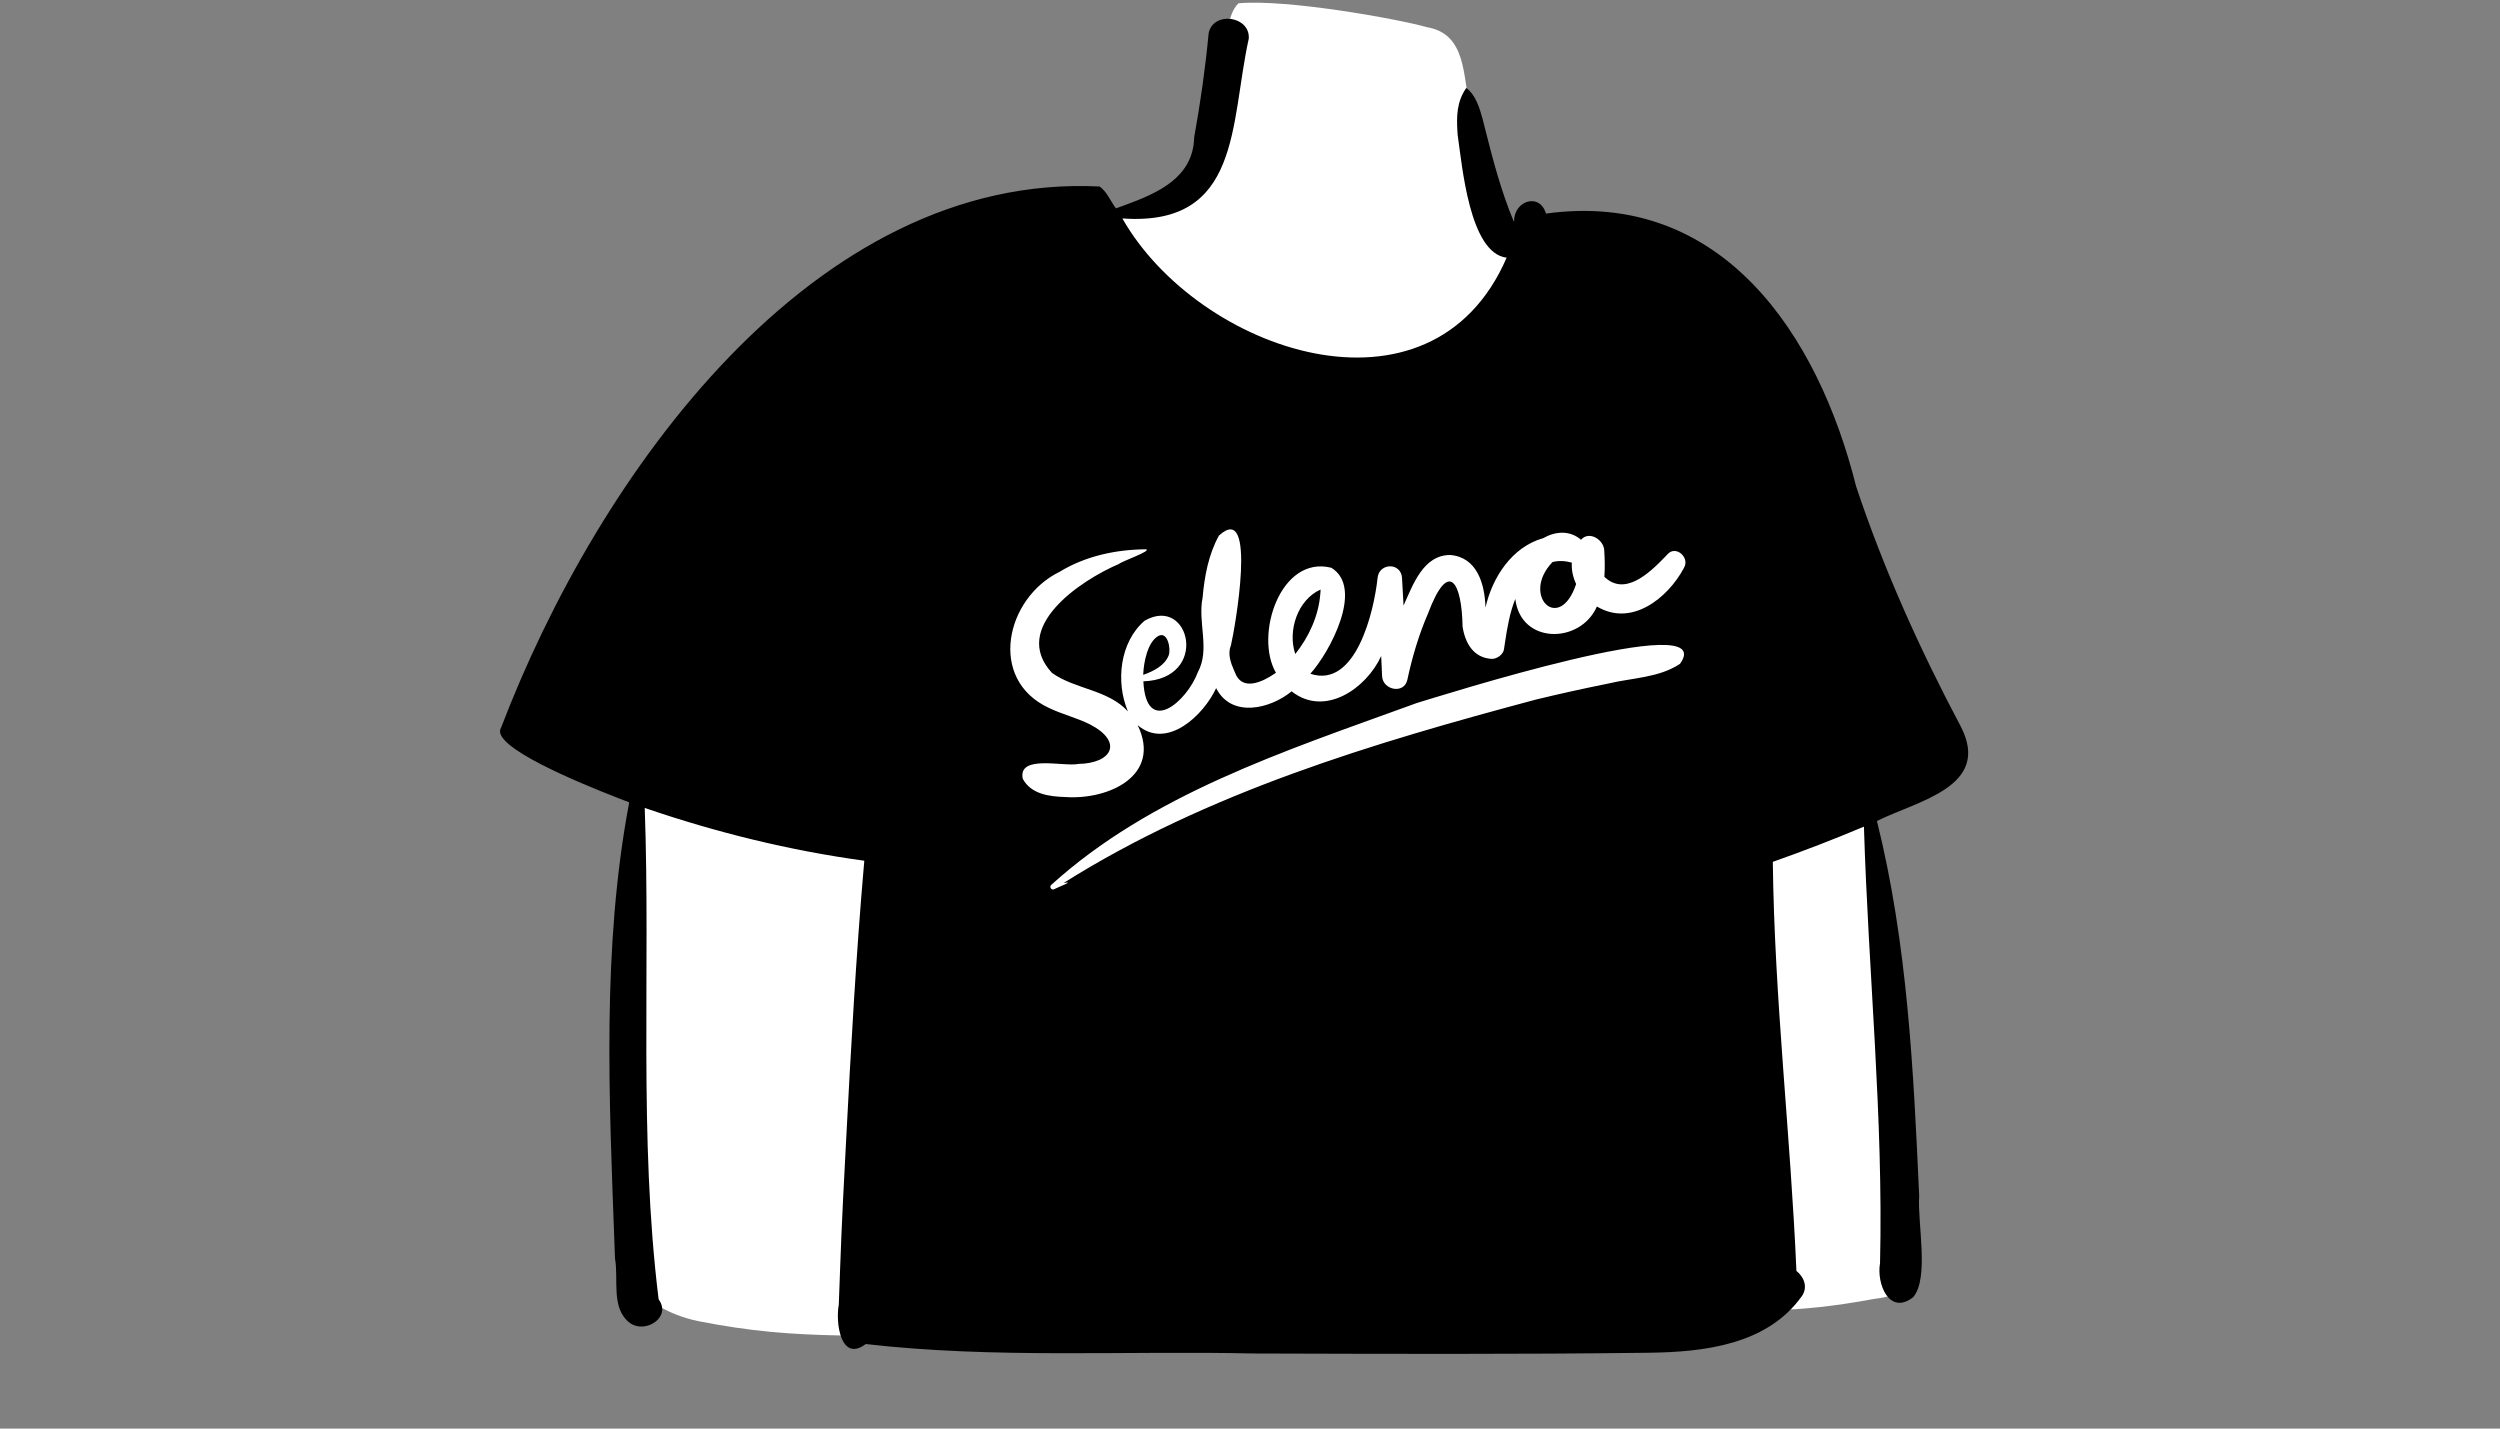 <svg width="1400" height="800" viewBox="-291 -33.5 1400 800" version="1.1" xmlns="http://www.w3.org/2000/svg" xmlns:xlink="http://www.w3.org/1999/xlink">
    <rect x="-291" y="-33.5" width="1400" height="800" fill="#808080" stroke="none"/>
    <!-- Generator: Sketch 62 (91390) - https://sketch.com -->
    <title>body/mono/Tee Selena</title>
    <desc>Created with Sketch.</desc>
    <g id="body/mono/Tee-Selena" stroke="none" stroke-width="1" fill="none" fill-rule="evenodd">
        <path d="M515.847,717.808 C434.696,718.036 386.091,717.085 294.299,715.758 C188.058,712.947 159.426,718.002 99.908,706.316 C90.808,704.382 83.885,701.454 76.863,697.371 C74.346,700.215 70.079,704.446 66.027,701.645 C58.563,696.713 61.985,679.481 60.134,669.751 C57.07,584.067 52.169,495.826 68.923,411.179 C58.766,407.877 -0.75,383.394 -4,375.192 C49.821,234.461 167.887,69.776 323.226,75.978 C326.35,79.83 329.129,85.531 332.596,89.453 C353.716,81.545 383.033,73.619 384.48,43.17 C388.137,22.849 390.772,3.876 392.533,-14.8 C392.852,-16.936 395.414,-17.67 396.988,-18.58 C397.657,-23.409 399.193,-28.345 402.527,-31.656 C429.751,-34.102 491.896,-22.875 508.204,-18.249 C530.452,-14.442 528.138,9.434 532.282,27.534 C538.852,49.909 543.425,73.131 553.189,94.991 C555.398,95.295 561.586,96.372 563.867,96.771 C563.986,94.294 562.824,86.942 565.095,85.442 C569.304,81.212 570.275,89.258 571.21,91.882 C663.142,74.522 723.259,152.533 743.404,239.673 C757.993,283.496 777.326,327.846 802.563,375.41 C818.389,404.942 772.921,410.429 753.861,422.215 C773.529,498.741 775.897,576.675 779.125,653.805 C779.977,665.669 781.135,681.802 776.932,687.706 C774.938,689.256 773.552,689.213 771.53,689.326 C767.629,693.536 760.937,693.256 755.304,694.458 C737.496,697.697 719.247,699.86 702.102,700.187 C653.978,729.971 579.786,713.316 515.847,717.808" id="🎨-Background" fill="#FFFFFF"/>
        <path d="M385.838,-14.857 C388.366,-27.512 409.254,-24.58 408.305,-11.817 C397.761,35.683 404.18,93.506 337.533,88.831 C379.84,163.247 510.484,208.507 552.712,110.806 C531.904,108.323 527.787,59.134 525.274,41.923 L525.171,40.384 C524.613,31.533 524.8,23.329 530.122,15.759 C535.432,19.734 537.566,26.933 539.364,33.498 L540.68,38.756 C545.082,56.277 549.688,73.72 556.673,90.443 L556.92,90.483 L556.92,90.483 C556.571,79.141 571.132,73.956 574.741,86.106 C673.26,72.539 727.152,153.838 748.415,238.864 C763.923,285.407 784.141,330.185 807.107,373.467 C824.439,407.286 782.35,415.027 760.087,426.279 C777.21,494.88 780.571,565.951 783.745,636.312 C782.692,651.328 789.481,682.131 780.414,692.899 C766.987,703.405 759.753,685.397 761.82,673.85 C763.748,592.207 755.246,510.926 752.804,429.413 C735.995,436.514 718.981,443.057 701.777,449.135 C702.653,525.626 711.748,602.116 714.992,678.216 C719.248,681.57 721.599,687.384 717.965,692.451 C698.501,719.595 663.312,723.649 632.35,724.038 C558.667,724.962 484.907,724.678 411.219,724.457 C338.837,722.818 265.825,727.453 193.825,719.157 C179.715,729.755 176.829,706.91 178.719,697.165 L179.437,677.645 C179.92,664.633 180.431,651.621 181.089,638.617 L182.729,606.908 C185.476,554.066 188.388,501.251 193.006,448.512 C151.182,442.794 109.959,432.644 70.05,418.947 C73.335,510.502 66.596,603.039 77.833,694.128 C85.248,704.191 70.377,713.638 61.696,707.334 C50.93,699.125 55.547,683.065 53.397,671.247 L53.121,663.607 C50.108,581.211 45.991,497.084 61.349,415.821 L54.743,413.257 C34.605,405.396 -17.182,384.372 -10.391,373.999 C43.674,232.335 164.615,62.895 324.792,70.947 C328.85,73.763 330.922,79.249 333.932,83.181 L338.697,81.451 C357.152,74.696 377.194,66.131 377.741,43.416 C381.235,24.06 384.006,4.7 385.838,-14.857 Z M649.805,338.247 C672.75,306.155 513.612,356.875 502.297,360.223 L498.037,361.775 C428.336,387.113 353.196,411.615 297.618,462.122 C296.45,463.401 297.904,465.168 299.415,464.451 L299.609,464.336 C301.82,463.106 311.393,459.688 304.611,460.983 C384.916,410.341 478.213,382.522 569.376,358.191 C582.624,354.988 595.935,352.043 609.298,349.362 C622.778,346.086 637.989,346.122 649.805,338.247 Z M398.339,327.802 C400.302,319.802 413.49,246.283 391.586,266.452 C385.746,277.031 383.504,289.289 382.453,301.201 C379.628,315.089 386.758,330.056 379.825,342.859 C373.618,359.581 350.805,379.116 349.281,348.048 C386.605,346.773 375.4,299.481 349.989,314.102 C336.075,326.011 333.667,348.436 340.633,364.865 C329.384,352.621 311.144,352.58 298.124,343.34 C274.611,317.924 314.104,291.475 335.609,282.321 C336.82,280.988 354.45,274.844 350.714,274.101 C333.832,274.257 316.914,277.849 302.345,286.728 C272.191,301.439 261.928,346.986 296.422,362.948 C303.881,366.542 312.044,368.474 319.429,372.185 C338.039,381.831 332.026,393.954 312.814,394.31 C304.912,396.036 278.835,388.803 281.755,402.652 C286.472,411.31 296.744,412.6 305.743,412.842 C329.795,414.491 359.703,400.905 346.11,372.612 C362.518,386.59 383.007,367.048 390.039,351.861 C398.608,368.664 420.148,363.604 432.304,353.661 C450.878,368.288 474.184,352.03 482.458,333.872 C482.627,337.65 482.796,341.427 482.979,345.205 C483.353,352.948 495.353,355.434 497.127,347.12 C499.825,334.48 503.545,321.981 508.662,310.1 C520.434,278.867 527.632,292.95 528.042,317.425 C529.492,326.614 534.094,334.848 544.251,335.467 C547.082,335.64 550.775,333.122 551.217,330.164 L551.802,326.25 C553.039,318.049 554.472,309.605 557.569,301.9 C560.552,327.406 593.956,327.283 603.269,306.134 C622.592,317.729 642.866,301.53 651.874,284.775 L652.144,284.268 C655.292,278.538 647.293,271.608 642.72,276.997 L641.133,278.649 C632.509,287.575 618.787,300.518 607.447,289.495 C607.824,284.524 607.672,279.446 607.366,274.556 C606.999,268.724 598.949,263.536 594.372,268.751 C587.921,263.27 579.907,264.059 573.159,267.883 C555.679,272.822 544.668,289.838 540.876,306.75 C540.473,293.237 536.052,278.576 521.207,277.305 C505.998,277.176 500.176,294.179 494.989,305.622 C494.688,300.497 494.398,295.373 494.137,290.247 C493.689,281.428 481.456,281.52 480.454,289.986 L480.427,290.248 C478.5,308.545 468.365,352.375 442.791,343.798 C453.575,331.919 473.082,295.721 454.537,284.446 C425.996,277.263 411.356,322.284 423.528,343.235 L422.896,343.678 C415.943,348.474 404.452,353.814 400.57,343.063 L400.13,342.071 C398.136,337.525 396.376,332.601 398.339,327.802 Z M357.511,322.727 C362.915,319.573 364.838,330.019 363.459,333.525 C361.249,339.149 355.221,342.282 349.213,344.426 L349.234,343.79 C349.499,337.368 351.641,326.159 357.511,322.727 Z M448.476,296.652 C448.598,297.406 448.399,298.325 448.374,299.024 C447.45,311.337 441.972,323.159 434.353,332.769 C429.967,319.714 435.62,302.462 448.476,296.652 Z M578.399,281.253 C581.901,280.33 585.613,280.589 589.223,281.565 C588.961,285.67 589.852,289.774 591.639,293.541 C582.32,321.527 560.412,299.985 578.399,281.253 Z" id="🖍-Ink" fill="#000000"/>
    </g>
</svg>